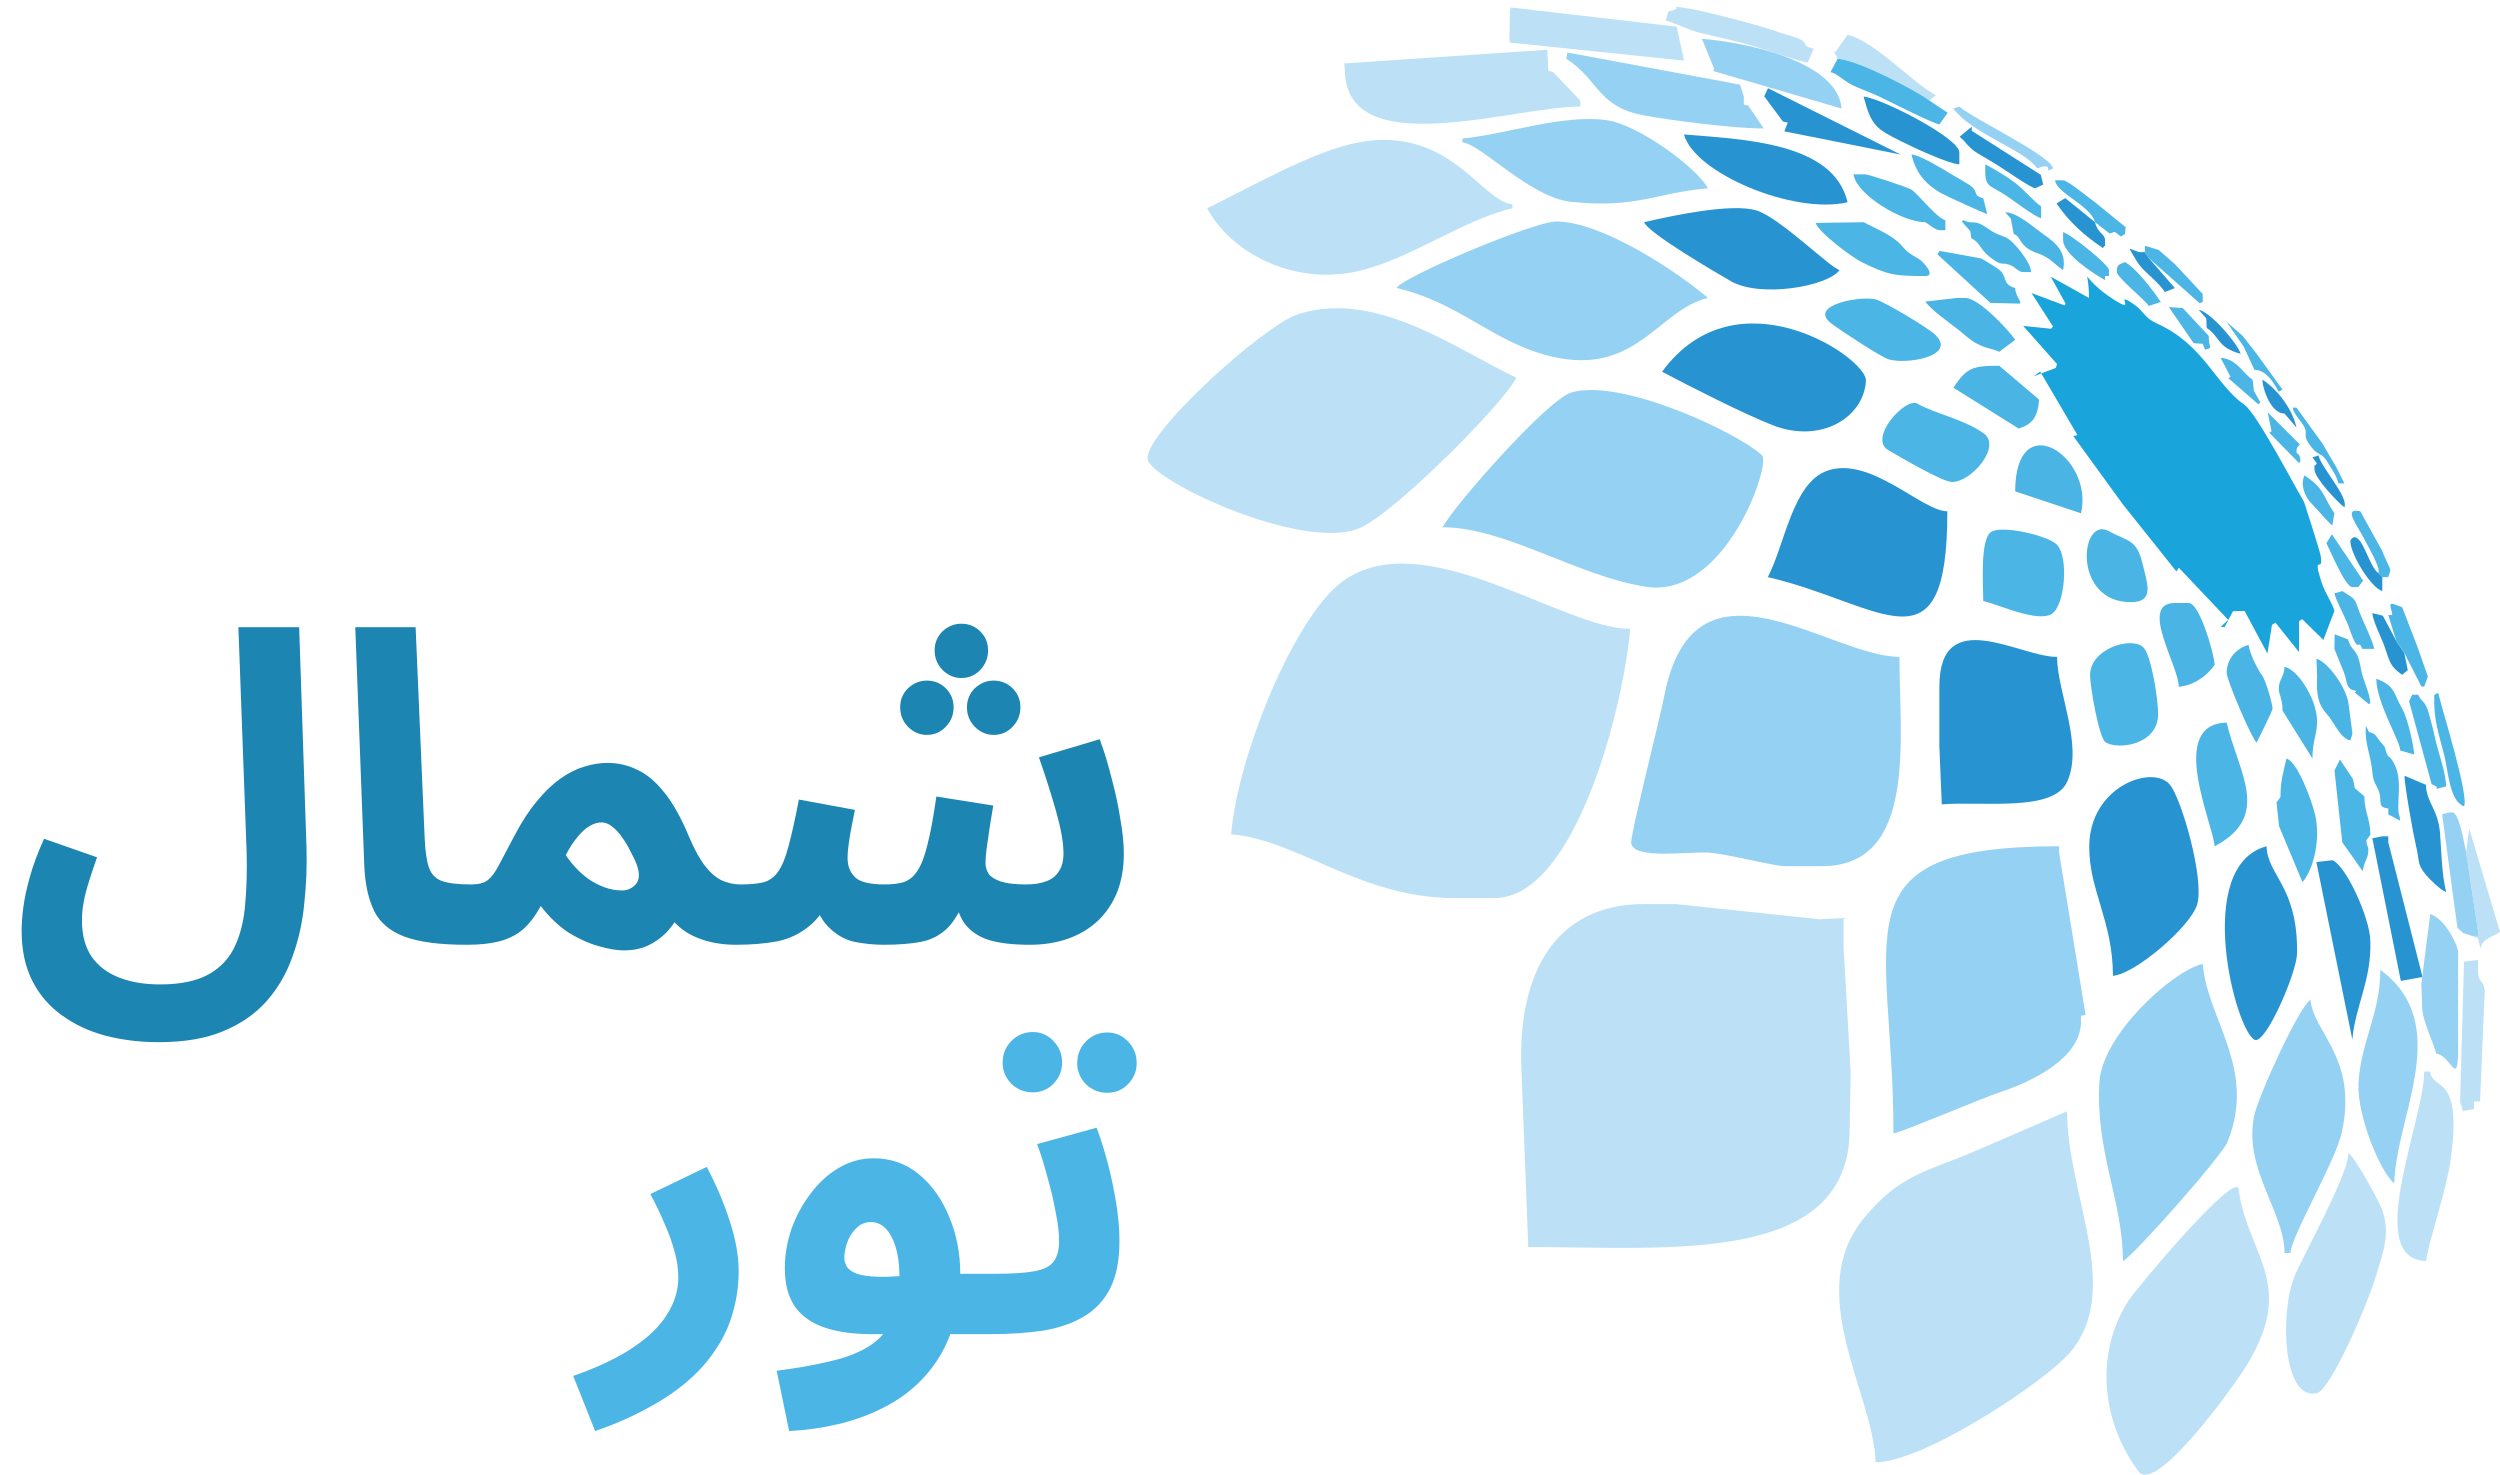 <svg width="122" height="72" viewBox="0 0 122 72" fill="none" xmlns="http://www.w3.org/2000/svg">
<path d="M1.055 45.411C1.055 45.089 1.083 44.71 1.139 44.276C1.195 43.841 1.301 43.35 1.455 42.803C1.609 42.242 1.84 41.619 2.149 40.932L4.736 41.836C4.581 42.271 4.448 42.67 4.336 43.035C4.224 43.385 4.14 43.715 4.084 44.023C4.028 44.318 3.999 44.612 3.999 44.906C3.999 45.621 4.154 46.21 4.462 46.673C4.785 47.136 5.233 47.479 5.808 47.703C6.383 47.928 7.049 48.04 7.806 48.04C8.815 48.04 9.615 47.872 10.204 47.535C10.792 47.199 11.22 46.729 11.486 46.126C11.753 45.537 11.914 44.85 11.97 44.065C12.04 43.266 12.061 42.418 12.033 41.52L11.633 30.606H14.599L14.956 41.331C14.984 42.242 14.949 43.154 14.851 44.065C14.767 44.977 14.578 45.839 14.283 46.652C14.003 47.465 13.589 48.187 13.043 48.818C12.496 49.449 11.788 49.947 10.918 50.311C10.063 50.676 9.005 50.858 7.743 50.858C6.832 50.858 5.969 50.753 5.156 50.543C4.357 50.332 3.649 50.003 3.032 49.554C2.415 49.12 1.931 48.559 1.581 47.872C1.23 47.185 1.055 46.364 1.055 45.411ZM22.763 46.105C21.459 46.105 20.45 45.972 19.735 45.706C19.034 45.439 18.543 45.026 18.263 44.465C17.982 43.89 17.821 43.168 17.779 42.299L17.337 30.606H20.282L20.723 40.89C20.751 41.535 20.821 42.018 20.933 42.341C21.046 42.663 21.256 42.88 21.564 42.993C21.887 43.105 22.357 43.161 22.973 43.161C23.506 43.161 23.885 43.301 24.109 43.581C24.347 43.848 24.467 44.184 24.467 44.591C24.467 45.026 24.319 45.39 24.025 45.684C23.73 45.965 23.31 46.105 22.763 46.105ZM22.792 46.105L23.002 43.161C23.352 43.161 23.619 43.091 23.801 42.951C23.983 42.81 24.166 42.565 24.348 42.215C24.53 41.864 24.783 41.387 25.105 40.784C25.456 40.111 25.82 39.551 26.199 39.102C26.577 38.639 26.956 38.275 27.334 38.008C27.727 37.728 28.112 37.532 28.491 37.419C28.884 37.293 29.269 37.23 29.648 37.23C30.166 37.23 30.65 37.342 31.099 37.567C31.561 37.777 32.003 38.149 32.424 38.681C32.844 39.2 33.244 39.915 33.622 40.827C33.889 41.457 34.155 41.941 34.422 42.278C34.688 42.614 34.961 42.845 35.242 42.972C35.536 43.098 35.831 43.161 36.125 43.161C36.658 43.161 37.036 43.301 37.261 43.581C37.485 43.848 37.597 44.184 37.597 44.591C37.597 45.026 37.45 45.39 37.156 45.684C36.861 45.965 36.447 46.105 35.915 46.105C35.228 46.105 34.604 45.993 34.043 45.769C33.482 45.544 33.041 45.208 32.718 44.759L33.328 44.297C33.202 44.591 33.013 44.899 32.76 45.222C32.522 45.544 32.206 45.818 31.814 46.042C31.435 46.266 30.98 46.379 30.447 46.379C30.096 46.379 29.683 46.308 29.206 46.168C28.743 46.042 28.26 45.825 27.755 45.516C27.264 45.194 26.808 44.759 26.388 44.212C26.122 44.703 25.827 45.089 25.505 45.369C25.182 45.636 24.804 45.825 24.369 45.937C23.934 46.049 23.409 46.105 22.792 46.105ZM27.608 41.731C27.748 41.941 27.916 42.151 28.112 42.362C28.309 42.572 28.526 42.761 28.764 42.929C29.003 43.084 29.255 43.21 29.521 43.308C29.802 43.406 30.075 43.455 30.342 43.455C30.622 43.455 30.853 43.35 31.036 43.14C31.218 42.916 31.225 42.586 31.057 42.151C30.987 41.969 30.889 41.766 30.762 41.541C30.65 41.303 30.517 41.079 30.363 40.869C30.223 40.658 30.061 40.483 29.879 40.343C29.711 40.203 29.535 40.133 29.353 40.133C29.171 40.133 28.982 40.189 28.785 40.301C28.589 40.413 28.393 40.588 28.197 40.827C28 41.051 27.804 41.352 27.608 41.731ZM35.915 46.105L36.126 43.161C36.588 43.161 36.967 43.126 37.261 43.056C37.556 42.972 37.794 42.796 37.976 42.53C38.172 42.25 38.341 41.836 38.481 41.289C38.635 40.728 38.803 39.971 38.986 39.018L41.72 39.523C41.678 39.733 41.629 39.978 41.572 40.259C41.516 40.539 41.467 40.827 41.425 41.121C41.383 41.401 41.362 41.654 41.362 41.878C41.362 42.271 41.488 42.586 41.741 42.824C41.993 43.049 42.47 43.161 43.171 43.161C43.521 43.161 43.823 43.126 44.075 43.056C44.342 42.972 44.566 42.796 44.748 42.53C44.944 42.25 45.113 41.822 45.253 41.247C45.407 40.658 45.554 39.866 45.694 38.871L48.471 39.312C48.414 39.635 48.358 39.978 48.302 40.343C48.246 40.707 48.197 41.044 48.155 41.352C48.113 41.661 48.092 41.913 48.092 42.109C48.092 42.292 48.141 42.467 48.239 42.635C48.351 42.789 48.548 42.916 48.828 43.014C49.122 43.112 49.536 43.161 50.069 43.161C50.447 43.161 50.77 43.112 51.036 43.014C51.317 42.916 51.527 42.754 51.667 42.53C51.821 42.306 51.898 42.011 51.898 41.647C51.898 41.128 51.779 40.448 51.541 39.607C51.303 38.766 51.022 37.882 50.7 36.957L53.665 36.074C53.889 36.676 54.086 37.321 54.254 38.008C54.436 38.681 54.576 39.34 54.675 39.985C54.787 40.616 54.843 41.17 54.843 41.647C54.843 42.362 54.73 43 54.506 43.56C54.282 44.107 53.966 44.57 53.56 44.949C53.153 45.327 52.67 45.614 52.109 45.811C51.548 46.007 50.931 46.105 50.258 46.105C49.445 46.105 48.779 46.028 48.26 45.874C47.741 45.706 47.342 45.432 47.061 45.054C46.795 44.661 46.62 44.128 46.536 43.455H47.251C46.956 44.282 46.627 44.885 46.262 45.264C45.898 45.629 45.463 45.86 44.958 45.958C44.468 46.056 43.851 46.105 43.108 46.105C42.645 46.105 42.168 46.056 41.678 45.958C41.201 45.846 40.773 45.593 40.395 45.201C40.016 44.808 39.736 44.198 39.553 43.371L40.689 43.329C40.395 44.156 40.009 44.766 39.532 45.159C39.07 45.551 38.537 45.811 37.934 45.937C37.331 46.049 36.658 46.105 35.915 46.105ZM46.914 33.087C46.564 33.087 46.255 32.954 45.989 32.688C45.736 32.421 45.61 32.106 45.61 31.741C45.61 31.377 45.736 31.068 45.989 30.816C46.255 30.564 46.564 30.437 46.914 30.437C47.279 30.437 47.587 30.564 47.84 30.816C48.092 31.068 48.218 31.377 48.218 31.741C48.218 32.106 48.092 32.421 47.84 32.688C47.587 32.954 47.279 33.087 46.914 33.087ZM45.232 35.863C44.881 35.863 44.573 35.73 44.306 35.464C44.054 35.197 43.928 34.882 43.928 34.517C43.928 34.153 44.054 33.844 44.306 33.592C44.573 33.34 44.881 33.213 45.232 33.213C45.596 33.213 45.905 33.34 46.157 33.592C46.41 33.844 46.536 34.153 46.536 34.517C46.536 34.882 46.41 35.197 46.157 35.464C45.905 35.73 45.596 35.863 45.232 35.863ZM48.492 35.863C48.141 35.863 47.833 35.73 47.566 35.464C47.314 35.197 47.188 34.882 47.188 34.517C47.188 34.153 47.314 33.844 47.566 33.592C47.833 33.34 48.141 33.213 48.492 33.213C48.856 33.213 49.164 33.34 49.417 33.592C49.669 33.844 49.795 34.153 49.795 34.517C49.795 34.882 49.669 35.197 49.417 35.464C49.164 35.73 48.856 35.863 48.492 35.863Z" fill="#1C85B2"/>
<path d="M29.043 69.837L27.971 67.145C29.176 66.725 30.151 66.262 30.894 65.757C31.651 65.252 32.205 64.713 32.555 64.138C32.92 63.563 33.102 62.967 33.102 62.35C33.102 61.958 33.046 61.551 32.934 61.13C32.822 60.696 32.66 60.24 32.45 59.763C32.254 59.287 32.015 58.789 31.735 58.27L34.49 56.945C34.981 57.885 35.359 58.782 35.626 59.637C35.906 60.492 36.046 61.292 36.046 62.035C36.046 62.722 35.955 63.381 35.773 64.012C35.605 64.642 35.338 65.231 34.974 65.778C34.623 66.339 34.167 66.865 33.607 67.355C33.046 67.846 32.387 68.295 31.63 68.701C30.873 69.122 30.01 69.501 29.043 69.837ZM38.511 69.837L37.901 66.893C38.896 66.767 39.765 66.612 40.508 66.43C41.252 66.262 41.875 66.023 42.38 65.715C42.885 65.407 43.263 64.986 43.516 64.453C43.768 63.906 43.894 63.205 43.894 62.35C43.894 61.523 43.768 60.864 43.516 60.373C43.263 59.883 42.927 59.637 42.506 59.637C42.212 59.637 41.967 59.742 41.77 59.953C41.574 60.149 41.427 60.387 41.329 60.668C41.245 60.934 41.203 61.172 41.203 61.383C41.203 61.509 41.237 61.642 41.308 61.782C41.378 61.922 41.532 62.042 41.77 62.14C42.009 62.238 42.38 62.294 42.885 62.308C43.404 62.322 44.105 62.273 44.988 62.161H48.521C49.054 62.161 49.432 62.301 49.657 62.581C49.895 62.848 50.014 63.184 50.014 63.591C50.014 64.026 49.867 64.39 49.573 64.684C49.278 64.965 48.858 65.105 48.311 65.105H42.527C41.644 65.105 40.887 65 40.256 64.79C39.625 64.579 39.142 64.243 38.805 63.78C38.468 63.303 38.3 62.673 38.3 61.888C38.3 61.257 38.405 60.626 38.616 59.995C38.84 59.364 39.148 58.789 39.541 58.27C39.934 57.737 40.389 57.317 40.908 57.008C41.441 56.686 42.016 56.525 42.633 56.525C43.474 56.525 44.21 56.784 44.841 57.303C45.472 57.822 45.962 58.509 46.313 59.364C46.677 60.219 46.86 61.151 46.86 62.161C46.86 63.745 46.523 65.091 45.85 66.199C45.177 67.306 44.217 68.162 42.969 68.764C41.721 69.381 40.235 69.739 38.511 69.837ZM48.34 65.105L48.551 62.161C49.392 62.161 50.037 62.119 50.486 62.035C50.934 61.951 51.243 61.796 51.411 61.572C51.593 61.334 51.684 60.997 51.684 60.563C51.684 60.17 51.628 59.7 51.516 59.154C51.418 58.607 51.285 58.039 51.117 57.45C50.962 56.861 50.794 56.321 50.612 55.831L53.514 55.032C53.696 55.508 53.871 56.062 54.04 56.693C54.208 57.324 54.348 57.976 54.46 58.649C54.572 59.308 54.629 59.946 54.629 60.563C54.629 61.516 54.474 62.294 54.166 62.897C53.858 63.486 53.423 63.941 52.862 64.264C52.315 64.586 51.656 64.811 50.885 64.937C50.114 65.049 49.266 65.105 48.34 65.105ZM54.04 53.328C53.633 53.328 53.283 53.188 52.988 52.907C52.708 52.613 52.568 52.27 52.568 51.877C52.568 51.47 52.708 51.12 52.988 50.825C53.283 50.531 53.633 50.384 54.04 50.384C54.432 50.384 54.769 50.531 55.049 50.825C55.33 51.12 55.47 51.47 55.47 51.877C55.47 52.27 55.33 52.613 55.049 52.907C54.769 53.188 54.432 53.328 54.04 53.328ZM50.401 53.307C49.995 53.307 49.644 53.167 49.35 52.886C49.07 52.592 48.929 52.248 48.929 51.856C48.929 51.449 49.07 51.099 49.35 50.804C49.644 50.51 49.995 50.363 50.401 50.363C50.794 50.363 51.131 50.51 51.411 50.804C51.691 51.099 51.832 51.449 51.832 51.856C51.832 52.248 51.691 52.592 51.411 52.886C51.131 53.167 50.794 53.307 50.401 53.307Z" fill="#4BB5E6"/>
<path fill-rule="evenodd" clip-rule="evenodd" d="M81.824 1.302L82.18 2.958L73.679 2.078L73.658 1.793L73.686 0.53L73.728 0.364L81.824 1.302Z" fill="#BCE1F7"/>
<path fill-rule="evenodd" clip-rule="evenodd" d="M88.508 2.379L88.216 3.06C87.108 2.802 86.025 2.341 84.769 2.029C84.141 1.874 83.584 1.757 82.958 1.601C82.379 1.458 81.499 1.021 81.283 1.012L81.411 0.566L81.822 0.435L81.79 0.336C82.467 0.352 84.646 0.935 85.374 1.133C85.903 1.276 86.449 1.45 87.011 1.637C87.256 1.719 87.625 1.811 87.816 1.903C88.31 2.14 87.867 2.23 88.508 2.379Z" fill="#BCE1F7"/>
<path fill-rule="evenodd" clip-rule="evenodd" d="M94.155 4.908C93.431 4.379 90.701 2.95 89.676 2.865L89.48 2.477L89.56 2.541L90.163 1.698C91.469 2.002 93.291 4.006 94.471 4.65L94.155 4.908Z" fill="#BCE1F7"/>
<path fill-rule="evenodd" clip-rule="evenodd" d="M89.871 5.298L83.605 3.466L83.646 3.349L83.056 1.893C85.266 2.076 89.68 3.004 89.871 5.298Z" fill="#95D1F2"/>
<path fill-rule="evenodd" clip-rule="evenodd" d="M94.156 4.908L95.045 5.503L94.642 6.075C94.246 5.983 92.505 5.103 91.979 4.845C91.484 4.602 91.153 4.469 90.621 4.257C90.006 4.011 89.663 3.57 89.327 3.521L89.677 2.865C90.702 2.95 93.432 4.379 94.156 4.908Z" fill="#4BB5E6"/>
<path fill-rule="evenodd" clip-rule="evenodd" d="M84.915 4.131L85.098 4.714V5.103L85.314 5.152L86.072 6.27C84.582 6.27 81.501 5.872 80.195 5.626C77.946 5.202 78.006 3.862 76.434 2.865L76.49 2.562L84.915 4.131Z" fill="#95D1F2"/>
<path fill-rule="evenodd" clip-rule="evenodd" d="M75.509 2.426L75.559 3.45L75.784 3.507L77.117 4.908V5.201C73.82 5.201 65.729 7.972 65.628 3.45L65.604 3.095L75.509 2.426Z" fill="#BCE1F7"/>
<path fill-rule="evenodd" clip-rule="evenodd" d="M95.615 7.437V8.022C95.004 7.971 93.302 7.159 92.759 6.887C91.527 6.272 91.317 6.115 90.942 4.714C91.792 4.784 95.615 6.731 95.615 7.437Z" fill="#2893D1"/>
<path fill-rule="evenodd" clip-rule="evenodd" d="M100.191 8.217C99.752 8.473 100.124 8.119 99.802 8.119C99.578 8.119 99.689 8.153 99.413 8.217C98.802 7.305 96.23 6.535 95.321 5.293L95.615 5.201C96.337 5.828 100.015 7.554 100.191 8.217Z" fill="#95D1F3"/>
<path fill-rule="evenodd" clip-rule="evenodd" d="M92.742 7.539L87.075 6.41L87.242 5.979L87.011 5.934L86.094 4.699L86.278 4.305L92.742 7.539Z" fill="#2893D1"/>
<path fill-rule="evenodd" clip-rule="evenodd" d="M96.784 9.676L96.978 10.454C96.846 10.419 94.925 9.542 94.707 9.416C93.971 8.989 93.491 8.448 93.279 7.535C93.702 7.571 94.787 8.235 95.17 8.468C95.491 8.663 95.717 8.782 96.028 8.973C96.666 9.363 96.177 9.514 96.784 9.676Z" fill="#4BB5E6"/>
<path fill-rule="evenodd" clip-rule="evenodd" d="M99.592 8.533L99.707 9.007L99.316 9.19C98.997 9.105 97.842 8.283 97.447 8.041C97.117 7.838 96.877 7.702 96.532 7.496C96.034 7.196 95.837 6.808 95.713 6.757L95.635 6.663L96.223 6.181V6.386L99.592 8.533Z" fill="#2893D1"/>
<path fill-rule="evenodd" clip-rule="evenodd" d="M90.162 9.871C87.519 10.485 82.681 8.442 82.179 6.562C85.082 6.804 89.478 6.935 90.162 9.871Z" fill="#2893D1"/>
<path fill-rule="evenodd" clip-rule="evenodd" d="M83.346 9.19C80.82 9.4 79.869 10.189 76.654 9.847C74.667 9.636 72.273 7.027 71.37 6.952V6.757C73.319 6.596 76.231 5.564 78.388 5.862C79.962 6.079 82.821 8.198 83.346 9.19Z" fill="#95D1F2"/>
<path fill-rule="evenodd" clip-rule="evenodd" d="M99.607 10.066V10.65C99.263 10.557 98.306 9.815 97.952 9.579C96.992 8.938 96.854 9.217 96.881 8.022C97.378 8.285 97.881 8.577 98.326 8.914C98.812 9.284 99.33 9.918 99.607 10.066Z" fill="#4BB5E6"/>
<path fill-rule="evenodd" clip-rule="evenodd" d="M94.934 10.746V11.233H94.641C94.468 11.233 94.1 10.937 93.96 10.844C92.787 10.844 90.558 9.457 90.455 8.509H91.039C91.164 8.509 93.153 9.153 93.3 9.266C93.676 9.555 94.529 10.652 94.934 10.746Z" fill="#4BB5E6"/>
<path fill-rule="evenodd" clip-rule="evenodd" d="M102.236 9.871L103.734 11.089L103.697 11.427L103.49 11.538L103.203 11.312L102.945 11.393L102.236 10.843C102.016 10.02 100.341 9.422 100.29 8.8H100.678C100.914 8.8 101.982 9.701 102.236 9.871Z" fill="#4BB5E6"/>
<path fill-rule="evenodd" clip-rule="evenodd" d="M102.236 10.843C102.37 11.413 102.724 11.393 102.724 11.719V11.816C102.724 12.188 102.753 11.851 102.626 12.107C101.756 11.525 100.973 10.842 100.36 9.927L100.783 9.667L102.236 10.843Z" fill="#2893D1"/>
<path fill-rule="evenodd" clip-rule="evenodd" d="M100.679 13.179C100.253 12.893 100.02 12.555 99.451 12.364C98.473 12.038 98.669 11.54 98.27 11.421L98.128 10.67L97.856 10.357C98.452 10.37 99.287 11.132 99.708 11.426C100.305 11.843 100.869 12.283 100.679 13.179Z" fill="#4AB4E5"/>
<path fill-rule="evenodd" clip-rule="evenodd" d="M99.121 13.277H98.731C98.495 13.277 98.328 13.014 98.101 12.933C97.646 12.771 97.765 12.998 97.287 12.677C96.593 12.212 96.704 11.889 96.2 11.622L96.15 11.278L95.737 10.812L95.811 10.746C96.309 10.985 96.319 10.68 96.922 11.095C97.419 11.437 97.317 11.351 97.887 11.589C98.252 11.742 99.111 12.807 99.121 13.277Z" fill="#4AB4E5"/>
<path fill-rule="evenodd" clip-rule="evenodd" d="M93.96 13.47C92.512 13.47 92.147 13.439 90.845 12.789C90.323 12.529 88.732 11.319 88.605 10.88L90.942 10.844C91.571 11.177 92.36 11.473 92.809 11.995C93.117 12.354 93.211 12.382 93.631 12.633C93.856 12.767 94.49 13.47 93.96 13.47Z" fill="#4BB5E6"/>
<path fill-rule="evenodd" clip-rule="evenodd" d="M102.918 13.179V13.47H102.723V13.665C102.195 13.386 100.678 12.391 100.678 11.72V11.331C101.037 11.414 102.918 12.92 102.918 13.179Z" fill="#4BB5E6"/>
<path fill-rule="evenodd" clip-rule="evenodd" d="M73.807 9.968V10.163C71.336 10.738 68.691 12.743 66.106 13.269C63.023 13.895 60.04 12.297 58.91 10.163C60.877 9.22 64.143 7.314 66.39 6.929C70.779 6.177 72.305 9.843 73.807 9.968Z" fill="#BCE1F7"/>
<path fill-rule="evenodd" clip-rule="evenodd" d="M104.67 12.303L104.865 12.596L106.133 14.059L105.644 14.249C105.404 13.891 105.072 13.606 104.745 13.299C104.3 12.88 104.233 12.672 103.914 12.129L104.379 12.303H104.67Z" fill="#2893D1"/>
<path fill-rule="evenodd" clip-rule="evenodd" d="M89.773 13.179C89.186 13.98 85.902 14.551 84.462 13.719C83.734 13.298 80.421 11.367 80.232 10.843C81.431 10.565 84.528 9.875 85.751 10.282C86.901 10.666 89.316 13.072 89.773 13.179Z" fill="#2893D1"/>
<path fill-rule="evenodd" clip-rule="evenodd" d="M105.059 12.108L105.351 12.206L106.13 12.887L107.492 14.347V14.735L107.336 14.792L104.863 12.596L104.669 12.303L104.672 12L105.059 12.108Z" fill="#4BB5E6"/>
<path fill-rule="evenodd" clip-rule="evenodd" d="M96.683 12.613C96.862 12.712 97.496 13.091 97.622 13.216C97.945 13.531 97.716 13.888 98.342 14.054C98.352 14.539 98.832 14.862 98.441 14.814L97.13 14.781L94.544 12.409L94.652 12.245L96.683 12.613Z" fill="#4AB4E5"/>
<path fill-rule="evenodd" clip-rule="evenodd" d="M105.447 14.735L104.863 14.93C104.645 14.604 103.305 13.533 103.305 13.277V13.179C103.305 12.874 103.481 12.903 103.695 12.789C104.247 13.082 105.092 14.204 105.447 14.735Z" fill="#4BB5E6"/>
<path fill-rule="evenodd" clip-rule="evenodd" d="M106.519 15.034L107.785 16.39C107.785 17.014 108.024 16.955 107.609 17.063L107.493 16.778L107.051 16.749L105.84 14.987L106.519 15.034Z" fill="#4BB5E6"/>
<path fill-rule="evenodd" clip-rule="evenodd" d="M109.342 17.266C108.193 16.959 108.356 16.449 107.687 16.001L107.665 15.536L107.297 15.126C107.829 15.17 109.212 16.779 109.342 17.266Z" fill="#2893D1"/>
<path fill-rule="evenodd" clip-rule="evenodd" d="M98.342 16.584L97.563 17.168C97.207 16.997 96.971 17.03 96.491 16.779C96.123 16.587 95.934 16.381 95.599 16.115C95.171 15.775 94.209 15.107 93.958 14.716L95.517 14.54H95.908C96.559 14.54 98.012 16.093 98.342 16.584Z" fill="#4AB4E5"/>
<path fill-rule="evenodd" clip-rule="evenodd" d="M83.346 14.542C80.936 15.103 79.856 18.375 75.719 17.398C72.87 16.725 71.254 14.776 68.158 14.055C68.362 13.548 74.844 10.807 75.942 10.809C78.221 10.811 81.979 13.355 83.346 14.542Z" fill="#95D1F2"/>
<path fill-rule="evenodd" clip-rule="evenodd" d="M91.624 14.638C92.157 14.854 94.067 15.977 94.445 16.343C95.518 17.382 93.031 17.806 92.153 17.532C91.769 17.41 89.732 16.066 89.363 15.781C88.164 14.854 91.001 14.385 91.624 14.638Z" fill="#4BB5E6"/>
<path fill-rule="evenodd" clip-rule="evenodd" d="M109.442 16.391L110.123 17.266L111.389 19.017L111.194 19.115C110.983 18.715 110.611 18.057 110.018 18.048L109.492 16.915L108.662 15.709L109.442 16.391Z" fill="#4BB5E6"/>
<path fill-rule="evenodd" clip-rule="evenodd" d="M109.927 18.53L109.993 19.076L110.309 19.647L110.196 19.723L108.74 18.453L108.848 18.392L108.369 17.459C109.162 17.526 109.421 18.192 109.927 18.53Z" fill="#4BB5E6"/>
<path fill-rule="evenodd" clip-rule="evenodd" d="M97.563 17.849L99.51 19.503C99.446 20.269 99.238 20.701 98.507 20.91L95.323 18.919C95.983 17.933 96.278 17.849 97.563 17.849Z" fill="#4AB4E5"/>
<path fill-rule="evenodd" clip-rule="evenodd" d="M112.07 20.865L111.485 20.184C110.712 20.167 110.355 18.661 110.414 18.53C111.124 19.004 111.845 19.902 112.07 20.865Z" fill="#2893D1"/>
<path fill-rule="evenodd" clip-rule="evenodd" d="M81.108 18.14C84.768 13.148 91.113 17.478 91.058 18.575C90.97 20.351 88.873 21.683 86.489 20.743C85.077 20.186 82.509 18.882 81.108 18.14Z" fill="#2893D1"/>
<path fill-rule="evenodd" clip-rule="evenodd" d="M112.226 21.681C112.1 21.859 112.069 21.845 112.069 22.033C112.069 22.235 112.22 21.995 112.264 22.52L112.188 22.593L110.742 21.12L110.851 21.047L110.666 20.127L112.226 21.681Z" fill="#4BB5E6"/>
<path fill-rule="evenodd" clip-rule="evenodd" d="M113.335 21.644L114.016 22.811L114.406 23.59H114.113C114.022 23.195 113.811 22.941 113.625 22.619C113.288 22.035 113.166 22.283 112.828 21.859C112.297 21.194 112.645 21.26 112.465 20.867C112.317 20.546 111.984 20.3 111.875 19.893H112.07L113.335 21.644Z" fill="#4BB5E6"/>
<path fill-rule="evenodd" clip-rule="evenodd" d="M93.57 19.698C94.457 20.206 95.816 20.444 96.805 21.149C97.704 21.792 96.175 23.551 95.244 23.519C94.765 23.503 92.792 22.339 92.152 21.97C91.149 21.391 92.991 19.366 93.57 19.698Z" fill="#4BB5E6"/>
<path fill-rule="evenodd" clip-rule="evenodd" d="M114.407 24.757C114.093 24.527 112.946 23.331 112.946 22.909C112.946 22.537 112.916 22.873 113.058 22.605L112.846 22.32L113.14 22.227C113.315 22.882 114.618 24.246 114.407 24.757Z" fill="#2893D1"/>
<path fill-rule="evenodd" clip-rule="evenodd" d="M101.554 25.049L98.342 23.979C98.342 19.763 102.2 22.277 101.554 25.049Z" fill="#4AB4E5"/>
<path fill-rule="evenodd" clip-rule="evenodd" d="M113.918 25.049L113.821 25.633C113.7 25.6 113.062 24.827 112.82 24.59C112.469 24.244 112.246 23.659 112.458 23.2C113.458 23.869 113.293 24.116 113.918 25.049Z" fill="#4BB5E6"/>
<path fill-rule="evenodd" clip-rule="evenodd" d="M74 18.433C73.263 19.826 68.185 24.869 66.485 25.711C63.823 27.027 56.489 23.603 56.024 22.485C55.566 21.389 61.662 15.85 63.386 15.317C67.148 14.155 70.914 16.953 74 18.433Z" fill="#BCE1F7"/>
<path fill-rule="evenodd" clip-rule="evenodd" d="M115.184 24.952L116.256 26.898C116.295 27.048 116.645 27.753 116.645 27.774C116.645 27.996 116.612 27.886 116.547 28.163H116.256L116.061 27.967C116.203 27.723 115.536 26.629 115.347 26.249C115.047 25.651 114.304 24.747 115.184 24.952Z" fill="#4BB5E6"/>
<path fill-rule="evenodd" clip-rule="evenodd" d="M116.061 27.967L116.256 28.163V28.843C115.713 28.699 114.698 27.04 114.698 26.411C114.698 26.324 114.806 26.216 114.892 26.216C115.331 26.216 115.616 27.642 116.061 27.967Z" fill="#2893D1"/>
<path fill-rule="evenodd" clip-rule="evenodd" d="M115.318 28.333L115.087 28.649H114.795C114.443 28.649 113.716 26.861 113.528 26.507L113.794 26.072L115.318 28.333Z" fill="#4BB5E6"/>
<path fill-rule="evenodd" clip-rule="evenodd" d="M70.399 25.73C70.978 24.638 75.508 19.52 76.662 19.161C79.062 18.415 84.793 21.108 85.983 22.215C86.447 22.647 84.196 29.203 80.356 28.638C77.053 28.152 73.461 25.73 70.399 25.73Z" fill="#95D1F2"/>
<path fill-rule="evenodd" clip-rule="evenodd" d="M102.917 25.924C103.821 26.423 104.271 26.295 104.556 27.507C104.797 28.529 105.223 29.521 103.707 29.37C101.143 29.116 101.547 25.166 102.917 25.924Z" fill="#4AB4E5"/>
<path fill-rule="evenodd" clip-rule="evenodd" d="M95.031 24.952C95.031 33.059 91.851 29.463 86.268 28.163C87.1 26.591 87.47 23.572 89.166 22.972C91.271 22.227 93.797 24.952 95.031 24.952Z" fill="#2893D1"/>
<path fill-rule="evenodd" clip-rule="evenodd" d="M96.784 29.328C96.784 28.607 96.61 26.325 97.166 25.958C97.691 25.611 99.981 26.137 100.394 26.598C100.961 27.232 100.765 29.556 100.125 29.959C99.435 30.392 97.528 29.502 96.784 29.328Z" fill="#4BB5E6"/>
<path fill-rule="evenodd" clip-rule="evenodd" d="M108.076 32.443C107.736 32.95 107.073 33.452 106.324 33.514C106.324 32.487 104.358 29.427 106.13 29.427H106.811C107.322 29.427 108.019 31.757 108.076 32.443Z" fill="#4AB4E5"/>
<path fill-rule="evenodd" clip-rule="evenodd" d="M113.918 29.816L113.381 31.229L112.348 30.216L112.196 30.305L112.191 31.82L111.042 30.384L110.873 30.492L110.651 31.891L109.537 29.816L108.969 29.826L108.564 30.595H108.369L108.735 30.248L106.326 27.705L106.21 27.889L103.603 24.622L101.177 21.281L101.379 21.232L99.561 18.133L99.229 18.366L100.327 17.953L100.38 17.764L98.73 15.902L100.088 16.044L100.188 15.934L99.136 14.301L100.748 14.903L100.801 14.818L100.075 13.5L101.943 14.541C101.943 12.863 101.38 13.48 103.139 14.611C104.388 15.414 103.035 14.088 104.158 14.869C104.656 15.216 104.602 15.491 105.268 15.791C107.552 16.82 108.16 18.819 109.505 19.735C110.118 20.153 111.878 23.55 112.44 24.5C112.451 24.519 113.2 26.856 113.244 27.106C113.416 28.054 112.818 26.926 113.281 28.384C113.472 28.983 113.825 29.417 113.918 29.816Z" fill="#1AA4DC"/>
<path fill-rule="evenodd" clip-rule="evenodd" d="M115.865 31.666H115.282C115.078 31.161 115.113 31.804 114.828 31.145C114.706 30.86 114.655 30.651 114.533 30.37C114.361 29.968 114.004 29.307 113.92 28.955L114.308 28.844C115.073 29.356 114.824 29.087 115.223 30.07C115.422 30.558 115.751 31.175 115.865 31.666Z" fill="#4BB5E6"/>
<path fill-rule="evenodd" clip-rule="evenodd" d="M116.937 31.275L117.327 31.86L117.5 32.701L117.229 32.93C116.622 32.524 116.62 32.278 116.366 31.553C116.213 31.114 115.805 30.343 115.768 29.918L116.282 30.046L116.937 31.275Z" fill="#2893D1"/>
<path fill-rule="evenodd" clip-rule="evenodd" d="M116.938 29.524L117.227 29.635L118.009 31.665L118.48 33.019L118.3 33.513L118.159 33.49L117.328 31.86L116.938 31.275L116.548 30.011H116.742C116.713 29.652 116.464 29.329 116.938 29.524Z" fill="#4BB5E6"/>
<path fill-rule="evenodd" clip-rule="evenodd" d="M117.814 36.822L117.133 36.626C117.122 36.145 115.964 34.284 115.964 33.123C116.901 33.463 116.798 33.851 117.228 34.586C117.466 34.994 117.764 36.223 117.814 36.822Z" fill="#4BB5E6"/>
<path fill-rule="evenodd" clip-rule="evenodd" d="M114.589 31.21C114.755 31.838 115.035 31.574 115.208 32.615C115.3 33.171 115.628 33.756 115.672 34.292L115.609 34.369L114.917 33.798L114.99 33.709C114.459 33.665 114.57 33.29 114.368 32.774C114.311 32.629 113.919 31.682 113.919 31.666L113.932 30.952L114.589 31.21Z" fill="#4AB4E5"/>
<path fill-rule="evenodd" clip-rule="evenodd" d="M104.572 31.568C104.976 31.914 105.328 34.129 105.314 34.89C105.289 36.345 103.353 36.614 102.75 36.22C102.426 36.008 101.985 33.452 101.997 32.918C102.026 31.658 103.976 31.056 104.572 31.568Z" fill="#4BB5E6"/>
<path fill-rule="evenodd" clip-rule="evenodd" d="M114.6 34.291L114.794 35.751C114.811 35.853 114.741 35.954 114.698 36.139C114.184 36.02 113.889 35.212 113.554 34.85C113.073 34.328 113.043 33.777 113.075 33.026L113.043 32.151C113.606 32.301 114.487 33.55 114.6 34.291Z" fill="#4AB4E5"/>
<path fill-rule="evenodd" clip-rule="evenodd" d="M110.9 34.583C110.9 34.686 110.208 36.075 110.122 36.238C109.898 36.074 108.662 33.194 108.662 32.832C108.662 32.116 109.179 31.618 109.732 31.47C109.765 31.858 110.18 32.684 110.388 32.956C110.561 33.18 110.9 34.345 110.9 34.583Z" fill="#4AB4E5"/>
<path fill-rule="evenodd" clip-rule="evenodd" d="M100.385 32.054C100.385 33.757 101.698 36.41 100.866 38.173C100.173 39.639 96.695 39.091 94.759 39.253L94.641 36.432V33.514C94.641 29.43 98.622 32.093 100.385 32.054Z" fill="#2893D1"/>
<path fill-rule="evenodd" clip-rule="evenodd" d="M112.848 37.017L111.388 34.681C111.388 34.063 111.209 33.931 111.206 33.613C111.199 33.165 111.474 33.032 111.484 32.541C112.088 32.681 112.695 33.693 112.909 34.33C113.313 35.533 112.848 35.819 112.848 37.017Z" fill="#4AB4E5"/>
<path fill-rule="evenodd" clip-rule="evenodd" d="M115.613 35.732C115.969 35.785 115.948 35.972 116.269 36.323C116.47 36.544 116.377 36.587 116.481 36.792C116.603 37.036 116.572 36.824 116.781 37.173C117.199 37.863 117.036 38.645 117.036 39.449C117.036 39.815 117.099 39.633 117.121 40.049L116.548 39.741V39.449C115.99 39.402 116.263 39.12 116.096 38.637C115.961 38.249 115.82 38.231 115.773 37.694C115.69 36.769 115.381 36.317 115.458 35.421L115.613 35.732Z" fill="#4BB5E6"/>
<path fill-rule="evenodd" clip-rule="evenodd" d="M119.371 38.378L118.889 38.495L118.924 38.397L118.662 38.263L117.563 34.22L117.716 33.902H118.009C118.137 34.255 118.353 34.151 118.533 34.838C118.657 35.309 118.727 35.531 118.827 36.003C118.982 36.729 119.355 37.678 119.371 38.378Z" fill="#4BB5E6"/>
<path fill-rule="evenodd" clip-rule="evenodd" d="M120.247 39.351C119.523 39.088 119.47 37.586 119.272 36.823C118.975 35.675 118.76 35.113 118.791 33.911L118.981 33.805C119.179 34.652 120.484 38.779 120.247 39.351Z" fill="#4BB5E6"/>
<path fill-rule="evenodd" clip-rule="evenodd" d="M114.832 38.03L114.911 38.457L115.381 38.864C115.381 39.623 115.672 39.961 115.672 40.713C115.672 40.771 115.537 40.914 115.478 41.005C115.51 41.392 115.575 41.239 115.575 41.492C115.575 41.891 115.391 41.952 115.299 42.515L114.303 41.103L113.923 37.601L114.189 37.064L114.832 38.03Z" fill="#4BB5E6"/>
<path fill-rule="evenodd" clip-rule="evenodd" d="M108.077 41.296C107.983 40.163 105.759 35.328 108.661 35.264C109.231 37.707 110.882 39.813 108.077 41.296Z" fill="#4BB5E6"/>
<path fill-rule="evenodd" clip-rule="evenodd" d="M120.637 45.676L120.963 45.671L120.345 41.589L120.497 40.435L122 45.481C121.603 45.747 121.164 45.776 121.046 46.284L120.926 45.786L120.637 45.676Z" fill="#BCE1F7"/>
<path fill-rule="evenodd" clip-rule="evenodd" d="M118.389 38.301C118.398 39.164 118.995 39.484 119.078 40.714C119.149 41.755 119.162 42.639 119.371 43.535C119.107 43.44 118.572 42.919 118.375 42.682C117.934 42.152 118.084 41.996 117.889 41.221C117.785 40.805 117.327 38.269 117.342 37.857L118.389 38.301Z" fill="#2893D1"/>
<path fill-rule="evenodd" clip-rule="evenodd" d="M92.693 32.054C92.693 36.077 93.581 42.27 88.897 42.27H87.143C86.552 42.27 84.352 41.682 83.422 41.611C82.41 41.534 79.71 41.977 79.602 41.135C79.554 40.768 81.006 35.056 81.208 34.003C82.658 26.439 89.255 32.054 92.693 32.054Z" fill="#95D1F2"/>
<path fill-rule="evenodd" clip-rule="evenodd" d="M112.36 43.049L111.219 40.321L111.095 39.157C111.15 39.079 111.29 38.917 111.29 38.865C111.29 38.119 111.397 37.808 111.581 37.017C112.114 37.159 112.828 39.093 112.986 39.797C113.239 40.925 112.924 42.401 112.36 43.049Z" fill="#4BB5E6"/>
<path fill-rule="evenodd" clip-rule="evenodd" d="M79.551 30.692C79.238 34.444 76.89 43.826 72.931 43.826H70.983C66.374 43.826 63.339 40.985 60.079 40.713C60.4 36.862 63.178 30.065 65.534 28.359C69.472 25.509 76.277 30.692 79.551 30.692Z" fill="#BCE1F7"/>
<path fill-rule="evenodd" clip-rule="evenodd" d="M103.111 47.621C103.111 44.953 101.943 43.451 101.955 41.308C101.972 38.343 105.087 37.281 105.9 38.304C106.471 39.022 107.579 42.894 107.224 44.132C106.92 45.194 104.212 47.53 103.111 47.621Z" fill="#2893D1"/>
<path fill-rule="evenodd" clip-rule="evenodd" d="M120.345 41.589L120.963 45.671L120.637 45.675L120.199 45.529L119.922 45.278L119.176 39.74C119.396 39.689 119.401 39.643 119.664 39.643C120.016 39.643 120.255 41.202 120.345 41.589Z" fill="#95D1F2"/>
<path fill-rule="evenodd" clip-rule="evenodd" d="M116.548 41.103L118.219 47.675L117.161 47.868L115.771 40.908L116.257 40.812H116.548V41.103Z" fill="#2893D1"/>
<path fill-rule="evenodd" clip-rule="evenodd" d="M114.795 50.735L113.039 42.069L113.822 41.978C114.489 42.248 115.628 44.757 115.671 45.872C115.746 47.842 114.932 49.082 114.795 50.735Z" fill="#2893D1"/>
<path fill-rule="evenodd" clip-rule="evenodd" d="M110.609 41.297C110.641 42.72 112.14 43.243 112.097 46.517C112.084 47.463 110.562 50.981 110.031 50.743C109.089 50.324 107.006 42.258 110.609 41.297Z" fill="#2893D1"/>
<path fill-rule="evenodd" clip-rule="evenodd" d="M118.597 44.603C119.385 44.881 119.955 46.198 119.955 46.454V51.124C119.955 53.196 119.614 51.496 118.883 51.416C118.852 51.125 118.202 49.781 118.202 49.177L118.161 48.005L118.597 44.603Z" fill="#95D1F2"/>
<path fill-rule="evenodd" clip-rule="evenodd" d="M103.598 61.535C103.598 58.603 102.252 56.235 102.452 52.809C102.586 50.506 105.996 47.386 107.492 47.038C107.719 49.761 110.15 52.168 108.699 55.735C108.419 56.424 103.987 61.431 103.598 61.535Z" fill="#95D1F2"/>
<path fill-rule="evenodd" clip-rule="evenodd" d="M120.928 47.427C120.928 47.949 121.221 47.886 121.221 48.205L121.258 48.305L121.026 53.751H120.734L120.731 54.126L120.194 54.217L120.051 53.755L120.245 46.929L120.928 46.843V47.427Z" fill="#BCE1F7"/>
<path fill-rule="evenodd" clip-rule="evenodd" d="M118.398 61.535C115.295 61.466 118.3 54.685 118.3 52.291H118.592C118.7 53.272 120.187 52.31 119.593 56.597C119.38 58.132 118.462 60.768 118.398 61.535Z" fill="#BCE1F7"/>
<path fill-rule="evenodd" clip-rule="evenodd" d="M116.84 57.74C116.206 57.275 115.027 54.514 115.095 52.891C115.179 50.911 116.159 49.482 116.159 47.329C119.763 49.968 116.913 54.471 116.84 57.74Z" fill="#95D1F2"/>
<path fill-rule="evenodd" clip-rule="evenodd" d="M100.481 41.589L101.777 49.531L101.552 49.568V49.859C101.552 51.648 99.132 52.788 97.668 53.274C96.673 53.605 92.76 55.277 92.401 55.307C92.401 45.48 89.428 41.297 100.481 41.297V41.589Z" fill="#95D1F2"/>
<path fill-rule="evenodd" clip-rule="evenodd" d="M74.236 51.905C74.123 47.47 75.903 44.119 80.232 44.119H81.789L88.793 44.861L89.968 44.8V46.259L90.312 52.288L90.261 55.113C90.261 61.782 81.365 60.854 74.579 60.854L74.236 51.905Z" fill="#BCE1F7"/>
<path fill-rule="evenodd" clip-rule="evenodd" d="M112.751 48.789C112.885 50.393 115.081 51.631 114.277 55.274C113.963 56.698 111.796 60.338 111.777 61.145H111.485C111.485 59.135 109.501 57.098 109.992 54.506C110.181 53.505 112.235 49.061 112.751 48.789Z" fill="#95D1F2"/>
<path fill-rule="evenodd" clip-rule="evenodd" d="M114.602 56.281C114.859 56.349 116.106 58.632 116.243 59.018C116.679 60.245 116.28 61.126 115.918 62.363C115.578 63.522 113.758 67.812 113.071 67.981C111.389 68.391 111.235 64.03 111.991 62.24C112.442 61.175 114.602 57.312 114.602 56.281Z" fill="#BCE1F7"/>
<path fill-rule="evenodd" clip-rule="evenodd" d="M100.873 54.237C100.873 58.316 103.632 62.978 100.99 66.03C99.763 67.448 93.873 71.361 91.527 71.361C91.452 68.039 87.922 63.025 91.019 59.373C92.46 57.674 93.431 57.317 95.627 56.487C96.343 56.216 100.806 54.242 100.873 54.237Z" fill="#BCE1F7"/>
<path fill-rule="evenodd" clip-rule="evenodd" d="M104.36 71.806C102.633 69.497 102.164 66.195 103.835 63.522C104.241 62.871 109.124 57.081 109.246 58.032C109.656 61.232 112.076 62.568 109.687 66.548C109.044 67.618 105.211 72.946 104.36 71.806Z" fill="#BCE1F7"/>
</svg>
